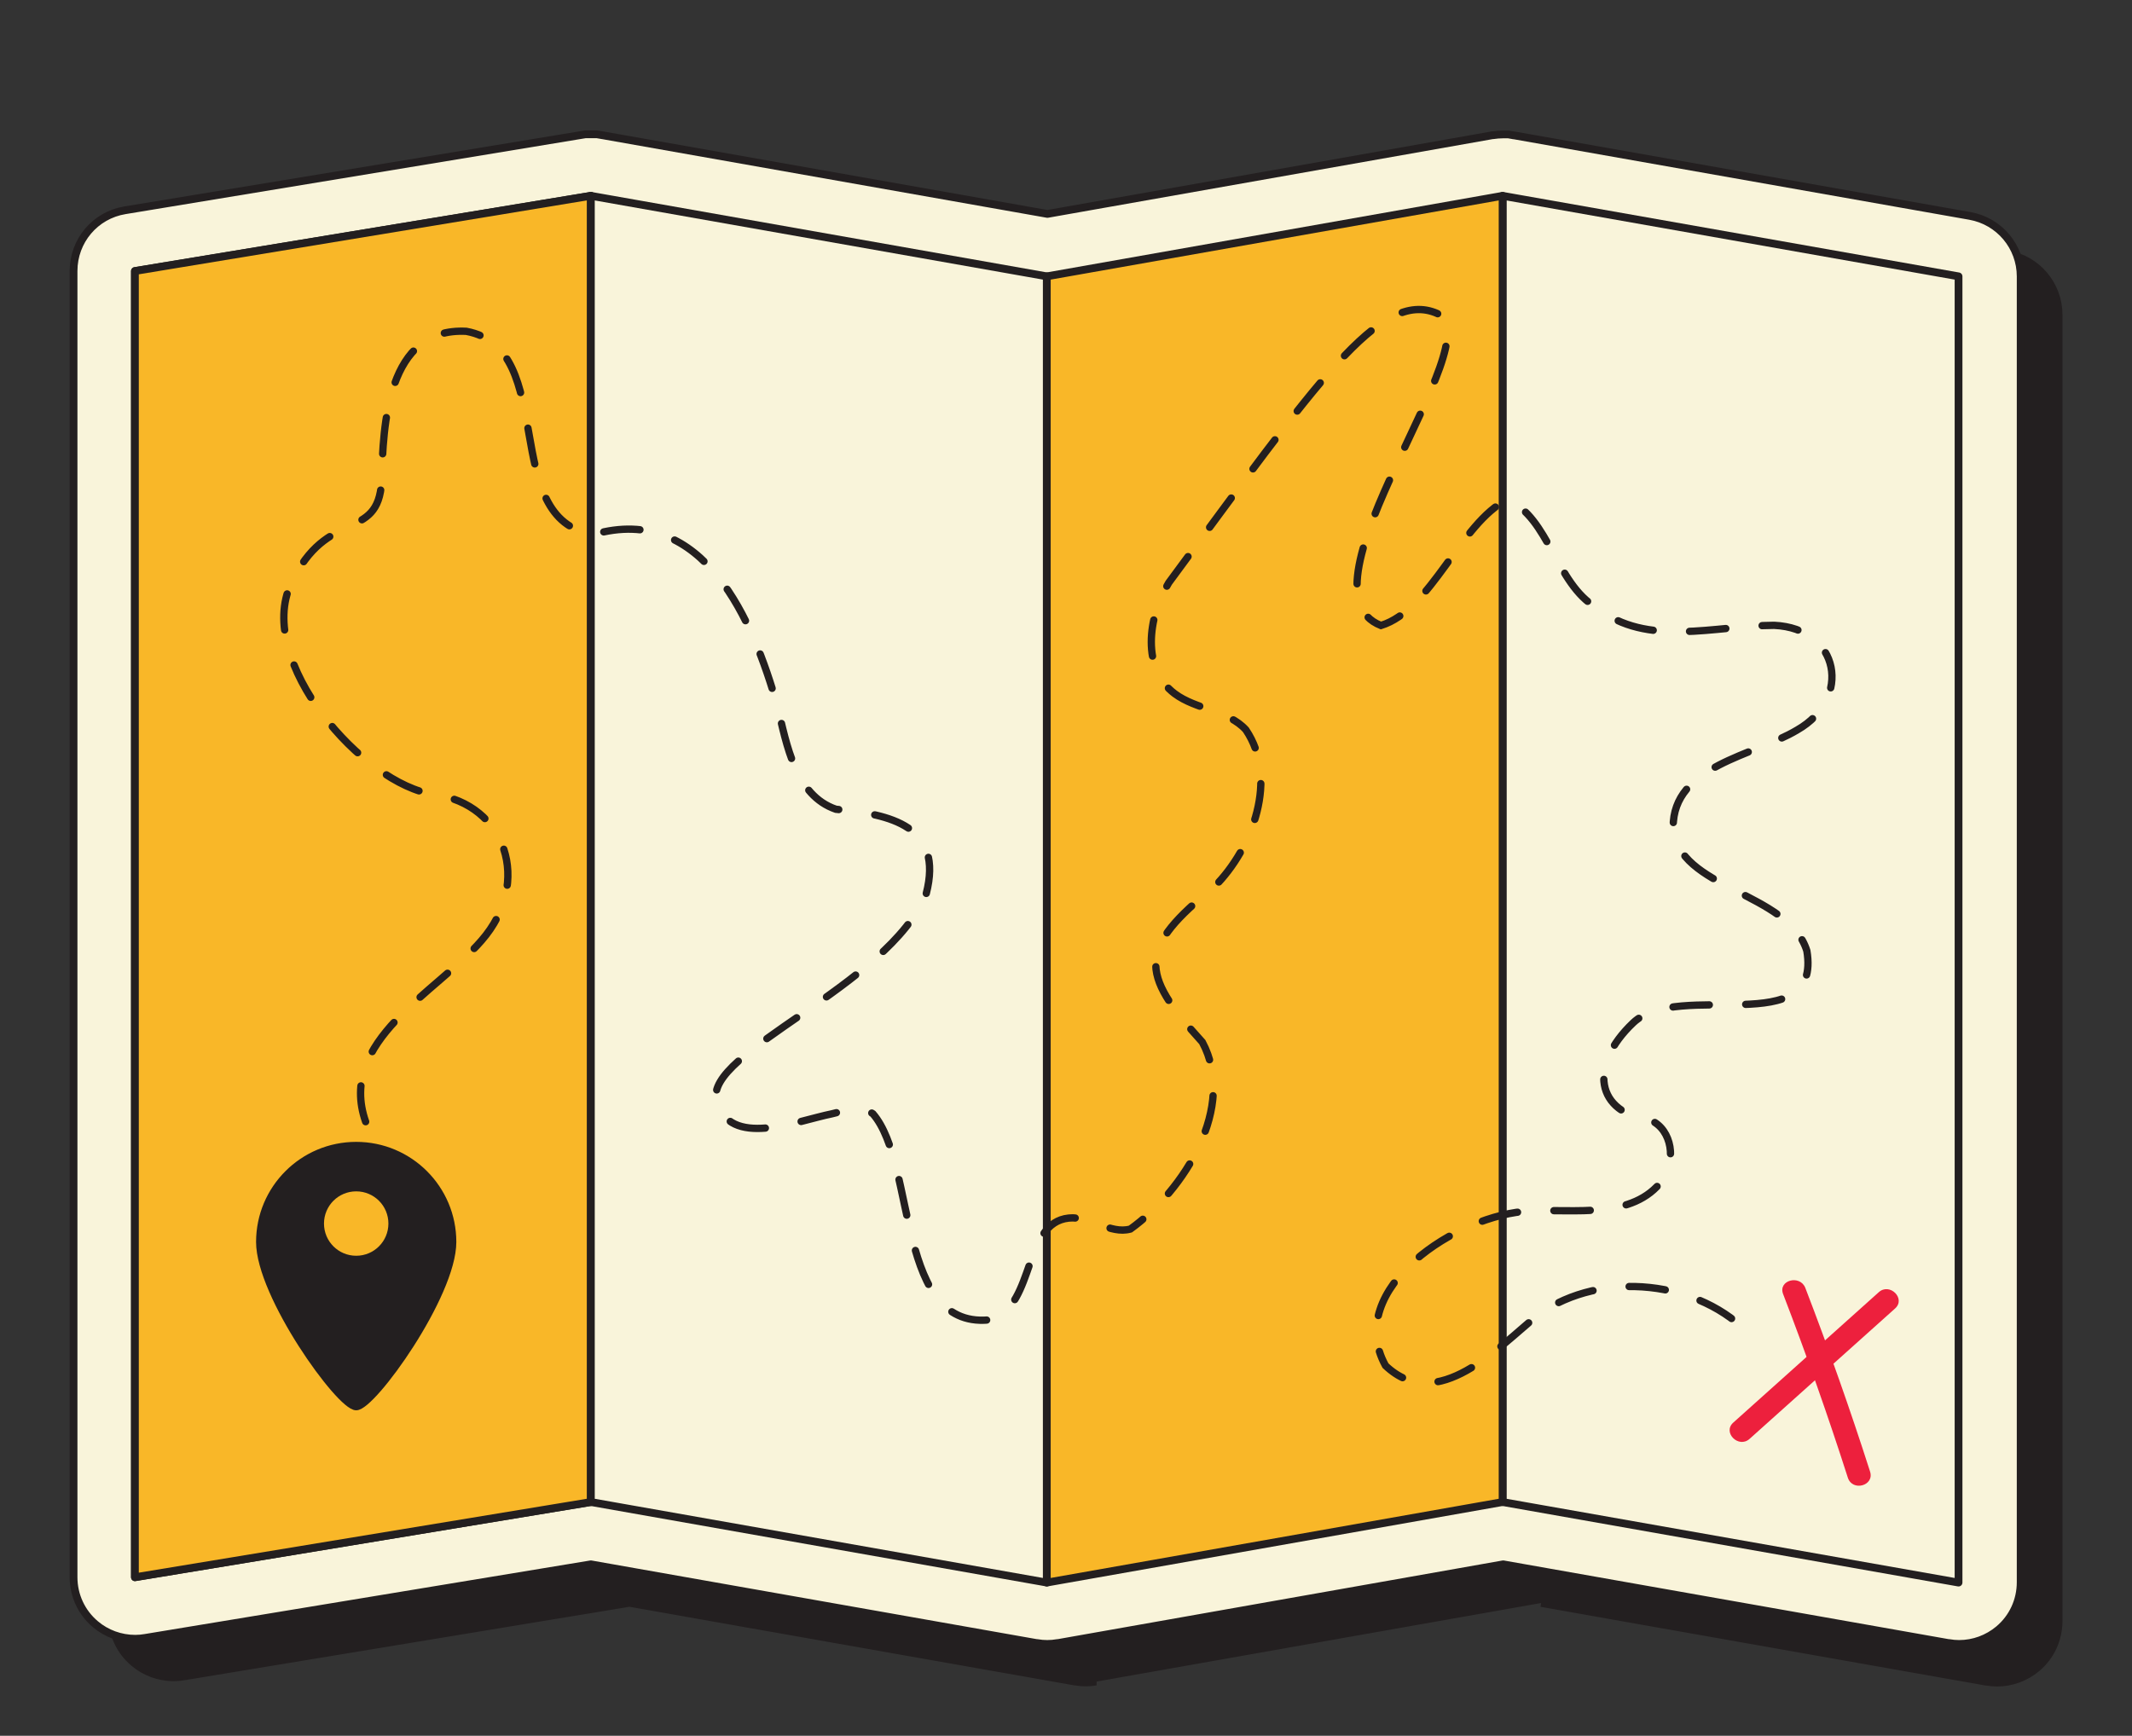 <?xml version="1.0" encoding="UTF-8"?><svg id="p" xmlns="http://www.w3.org/2000/svg" viewBox="0 0 140 114"><rect x="0" y="0" width="140" height="114" fill="#333333" stroke="none"/><path d="M101.2,105.28l29.23,5.17h.02s.02,0,.02,0c.22,.04,.45,.06,.67,.06,.95,0,1.87-.34,2.6-.95,.92-.77,1.44-1.9,1.44-3.1V20.68c0-1.97-1.41-3.64-3.34-3.98l-29.93-5.29h-.04s-.04-.01-.04-.01l-.29-.05h-.3s-.02,0-.03,0h-.04c-.21,0-.42,.02-.63,.05h-.02s-.02,0-.02,0l-29.23,5.17-29.23-5.17h-.03s-.03-.01-.03-.01l-.3-.05h-.31s-.05,0-.07,0h-.32l-.31,.05-29.93,4.94c-1.96,.32-3.38,2-3.38,3.99V106.12c0,1.19,.52,2.32,1.44,3.09,.72,.61,1.65,.95,2.61,.95,.22,0,.45-.02,.67-.06l29.25-4.83,29.26,5.17h.02s.02,0,.02,0c.22,.04,.45,.06,.67,.06s.45-.02,.67-.06h.02s.02,0,.02,0" fill="#231f20" stroke="#231f20" stroke-linejoin="round" stroke-width=".51"/><path d="M38.77,8.82h-.32l-.31,.05L8.21,13.81c-1.96,.32-3.38,2-3.38,3.99V103.59c0,1.19,.52,2.32,1.44,3.09,.72,.61,1.65,.95,2.61,.95,.22,0,.45-.02,.67-.06l29.25-4.83,29.26,5.17h.02s.02,0,.02,0c.22,.04,.45,.06,.67,.06s.45-.02,.67-.06h.02s.02,0,.02,0l29.23-5.17,29.23,5.17h.02s.02,0,.02,0c.22,.04,.45,.06,.67,.06,.95,0,1.87-.34,2.6-.95,.92-.77,1.44-1.9,1.44-3.1V18.16c0-1.97-1.41-3.64-3.34-3.98l-29.93-5.29h-.04s-.04-.01-.04-.01l-.29-.05h-.3s-.02,0-.03,0h-.04c-.21,0-.42,.02-.63,.05h-.02s-.02,0-.02,0l-29.23,5.17-29.23-5.17h-.03s-.03-.01-.03-.01l-.3-.05h-.31s-.05,0-.07,0h0Z" fill="#f9f4da" stroke="#231f20" stroke-linejoin="round" stroke-width=".51"/><g><polygon points="38.8 98.65 8.86 103.59 8.86 17.8 38.8 12.86 38.8 98.65" fill="#f9f4da" stroke="#231f20" stroke-linejoin="round" stroke-width=".51"/><polygon points="38.8 98.65 8.86 103.59 8.86 17.8 38.8 12.86 38.8 98.65" fill="#f9b728" stroke="#231f20" stroke-linecap="round" stroke-linejoin="round" stroke-width=".51"/><polygon points="68.74 103.94 38.8 98.65 38.8 12.86 68.74 18.15 68.74 103.94" fill="#f9f4da" stroke="#231f20" stroke-linejoin="round" stroke-width=".51"/><polygon points="128.61 103.94 98.67 98.65 98.67 12.86 128.61 18.15 128.61 103.94" fill="#f9f4da" stroke="#231f20" stroke-linejoin="round" stroke-width=".51"/><polygon points="98.67 98.65 68.74 103.94 68.74 18.15 98.67 12.86 98.67 98.65" fill="#f9b728" stroke="#231f20" stroke-linecap="round" stroke-linejoin="round" stroke-width=".51"/><path d="M23.39,75.25c-3.49,0-6.32,2.83-6.32,6.32s5.26,10.8,6.32,10.8,6.32-7.31,6.32-10.8-2.83-6.32-6.32-6.32Zm0,7.48c-1.31,0-2.37-1.06-2.37-2.37s1.06-2.37,2.37-2.37,2.37,1.06,2.37,2.37-1.06,2.37-2.37,2.37Z" fill="#231f20" stroke="#231f20" stroke-linecap="round" stroke-linejoin="round" stroke-width=".51"/><path d="M24.01,73.67c-1.87-5.32,4.63-8.45,7.61-11.9,3.35-3.84,1.58-8.96-3.1-9.59s-11.78-8.8-9.41-13.85c2.37-5.05,5.72-2.68,5.95-6.72,.09-3.72,.35-10.12,5.56-9.85,6.12,1.13,2.07,12.4,8.36,13.34,7.25-2.09,10.49,5.73,12.06,11.24,.63,2.64,1.2,5.9,3.85,6.81,3.62,.33,7.08,1.11,5.93,5.55-2.48,6.08-14.61,10.41-13.77,13.59,.84,3.17,5.22,1.34,7.59,.86,.9-.23,1.93-.54,2.68,0,2.91,3.35,1.45,14.4,7.87,13.51,2.78-1.07,2.01-6.35,4.99-6.66,1.39-.15,2.71,1.09,4.05,.72,3.54-2.54,7-8.05,4.72-12.28-4.2-4.6-4.2-6.17,.8-10.21,2.54-2.54,4.21-7.13,2.06-10.3-1.17-1.29-3.27-1.32-4.67-2.37-2.18-1.63-1.79-5-.39-7.29,9.69-13.11,13.88-19.33,17.63-17.68,3.75,1.66-9.71,18.13-3.7,20.49,3.31-1,5.23-6.75,8.3-8.27,2.76,1.19,3.17,5.53,5.86,7.1,3.34,2.64,7.78,1.17,11.66,1.16,4.32,.2,5.13,4.81,1.52,6.87-2.85,1.72-8.17,2.32-8.15,6.4,.26,4.07,7.57,4.21,8.78,8.11,.99,5.93-8.41,1.89-11.4,4.72s-2.45,5.93,1.16,6.41c1.41,.65,1.65,2.66,.78,3.9-1.96,2.65-5.8,1.89-8.72,2.06-4.74,.18-12.27,5.11-9.49,10.15,3.4,3.24,7.44-1.25,10.08-3.38,4.15-2.92,10.58-2.24,13.97,1.48" fill="none" stroke="#231f20" stroke-dasharray="0 0 2.39 2.39" stroke-linecap="round" stroke-miterlimit="10" stroke-width=".48"/><g><path d="M117.09,84.99c1.53,3.98,2.95,8,4.25,12.06,.3,.93,1.76,.53,1.46-.4-1.3-4.06-2.72-8.08-4.25-12.06-.35-.9-1.81-.51-1.46,.4h0Z" fill="#ed203d"/><path d="M123.37,84.87c-3.18,2.85-6.37,5.71-9.55,8.56-.73,.65,.35,1.72,1.07,1.07,3.18-2.85,6.37-5.71,9.55-8.56,.73-.65-.35-1.72-1.07-1.07h0Z" fill="#ed203d"/></g></g></svg>
